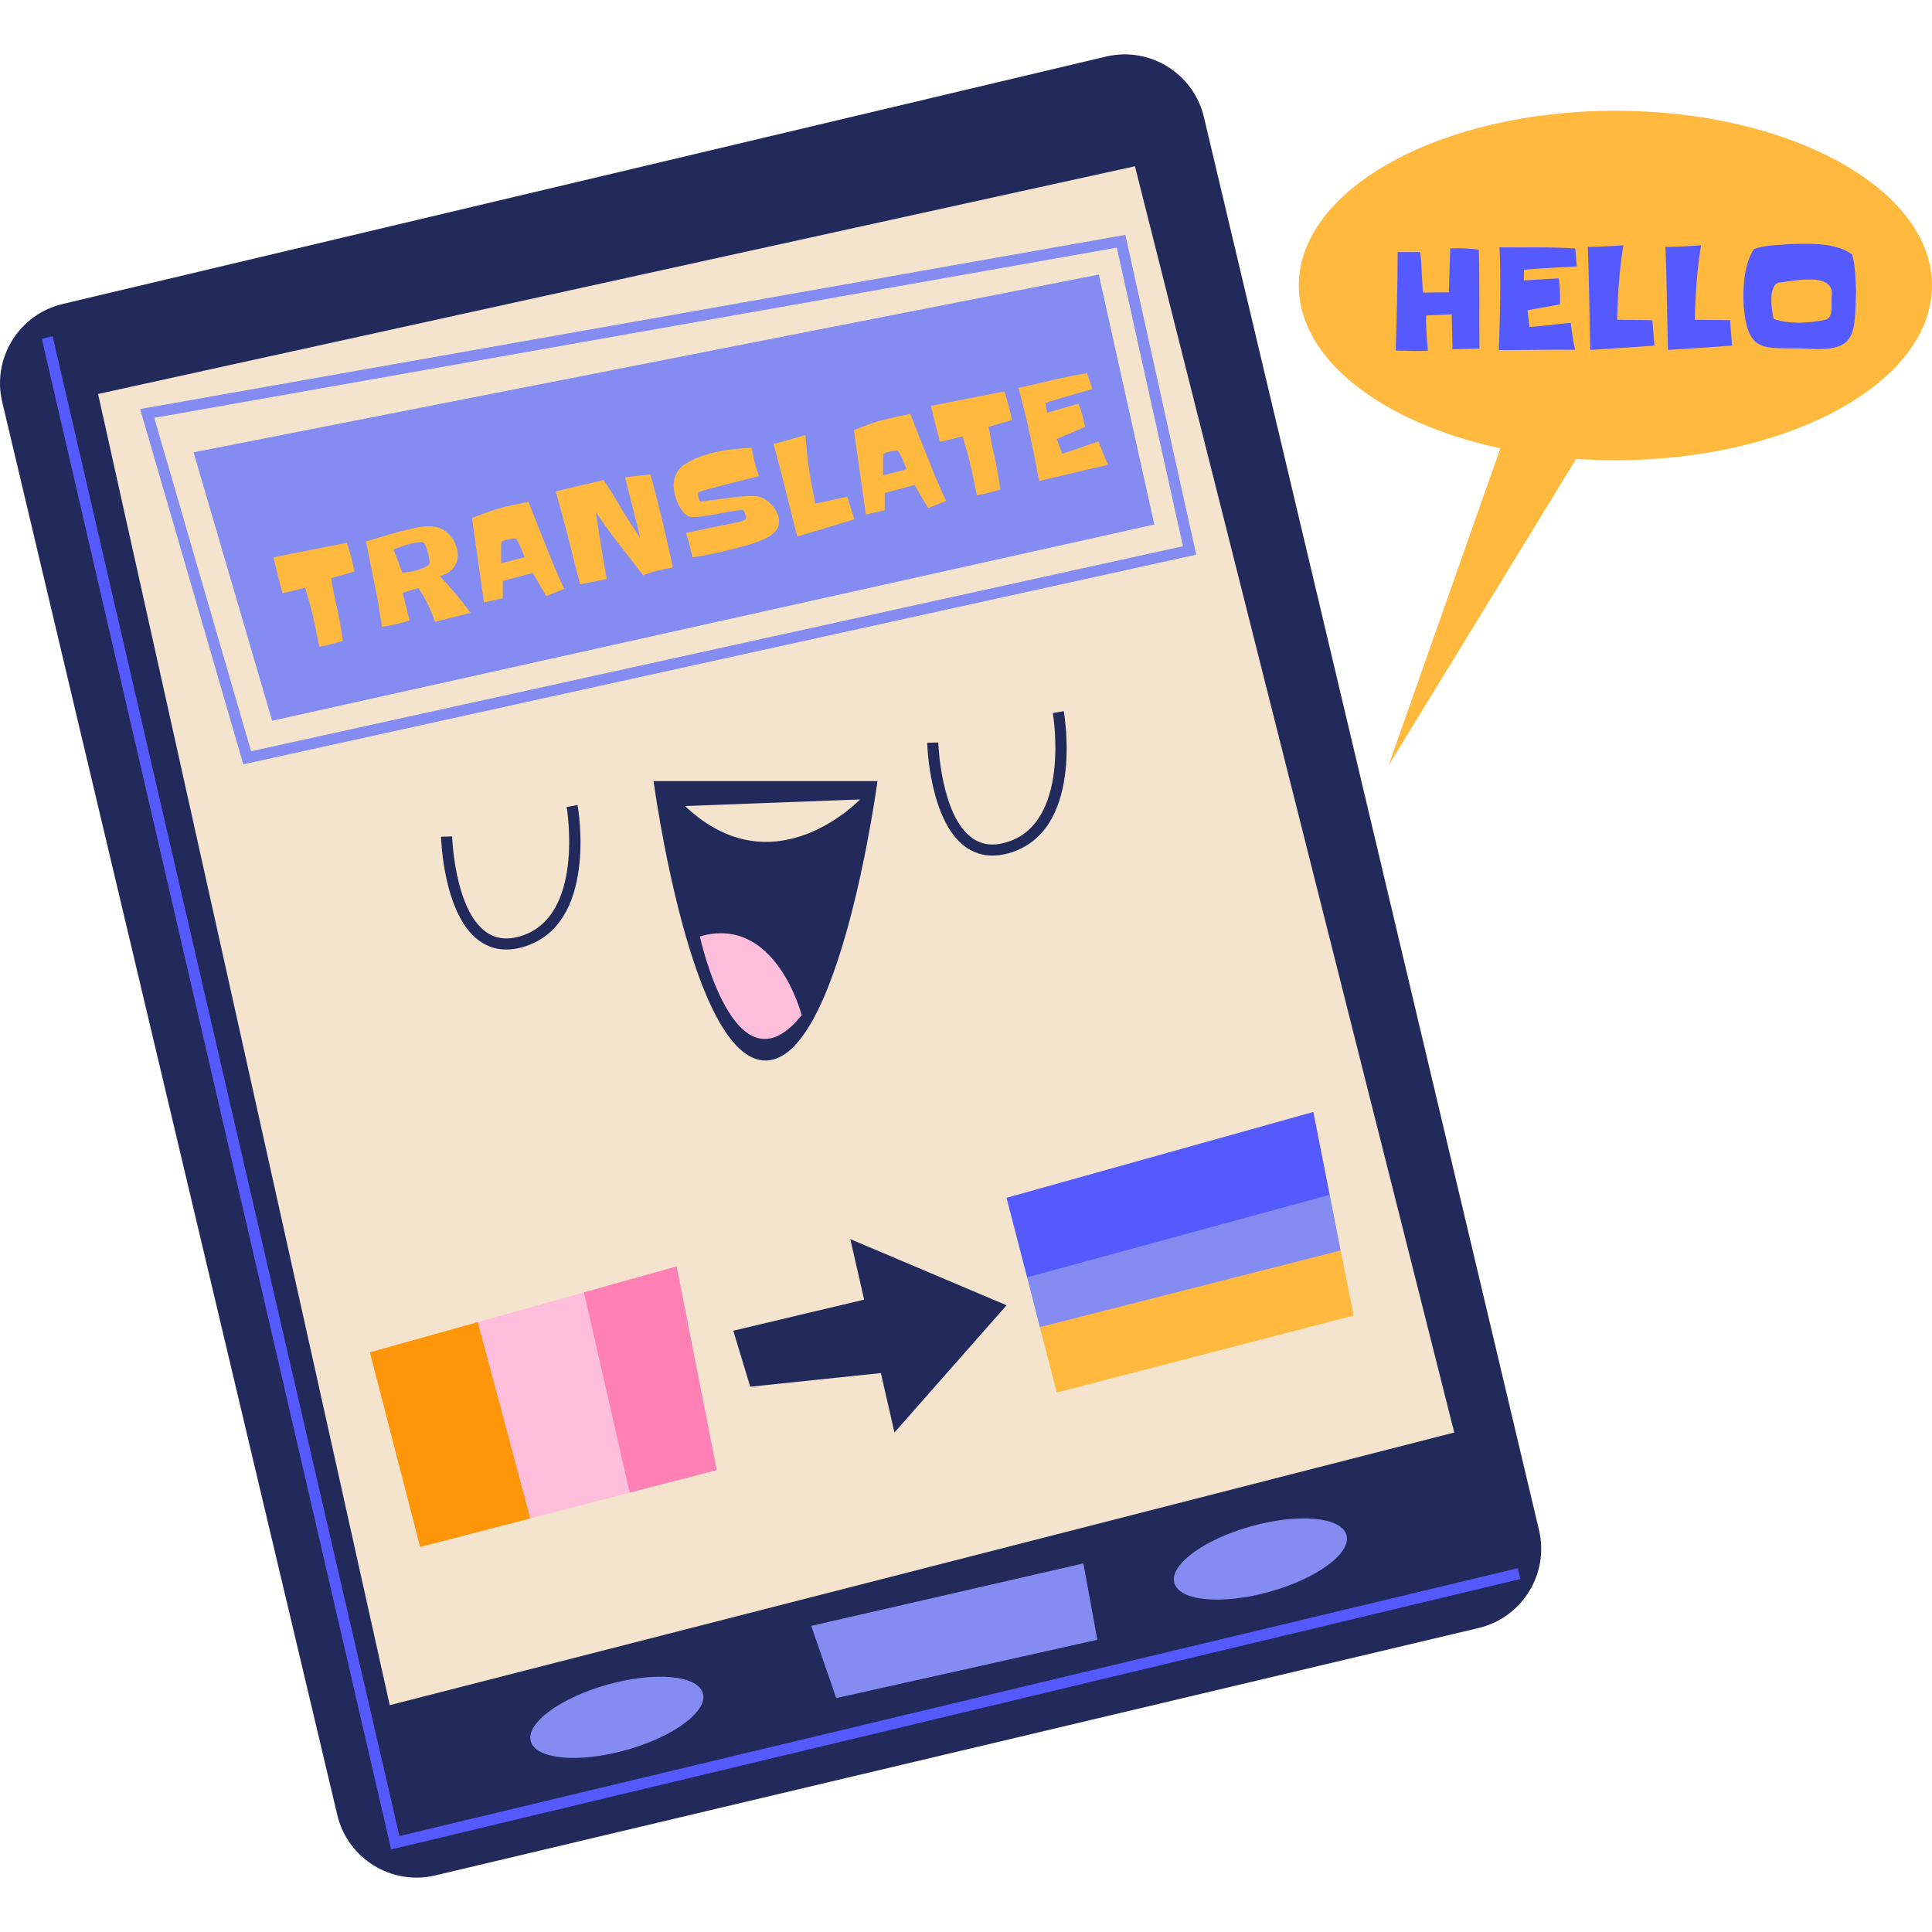 <?xml version="1.0" encoding="iso-8859-1"?>
<!-- Generator: Adobe Illustrator 27.9.0, SVG Export Plug-In . SVG Version: 6.00 Build 0)  -->
<svg xmlns="http://www.w3.org/2000/svg" xmlns:xlink="http://www.w3.org/1999/xlink" version="1.1" id="Capa_1" x="0px" y="0px" viewBox="0 0 512 512" style="enable-background:new 0 0 512 512;" xml:space="preserve">
<g>
	<g>
		<g>
			<path style="fill:#222A5C;" d="M407.847,405.466c2.75,11.592-4.423,23.223-16.018,25.975L115.364,497     c-11.594,2.751-23.228-4.416-25.979-16.016L0.587,106.54c-2.75-11.597,4.42-23.229,16.018-25.981l276.462-65.56     c11.595-2.751,23.228,4.422,25.979,16.016L407.847,405.466z"/>
			<path style="fill:#848BF1;" d="M186.277,448.752c1.335,4.797-7.791,11.53-20.385,15.04c-12.595,3.509-23.891,2.467-25.227-2.33     c-1.335-4.797,7.791-11.53,20.386-15.04C173.646,442.913,184.94,443.955,186.277,448.752z"/>
			<path style="fill:#848BF1;" d="M356.826,406.801c1.335,4.797-7.791,11.53-20.385,15.04c-12.595,3.509-23.89,2.467-25.227-2.33     c-1.335-4.797,7.791-11.53,20.386-15.04C344.195,400.962,355.489,402.004,356.826,406.801z"/>
			<polygon style="fill:#848BF1;" points="214.989,430.88 221.613,450.015 290.795,434.56 287.115,414.32    "/>
			<polygon style="fill:#555AFF;" points="103.659,490.122 103.324,488.677 11.081,89.776 13.95,89.112 105.858,486.569      402.243,415.588 402.927,418.452    "/>
		</g>
		<g>
			<polygon style="fill:#F4E4CE;" points="25.993,104.41 103.287,451.885 385.39,379.632 300.774,44.059    "/>
			<g>
				<g>
					<polygon style="fill:#FFBEDB;" points="166.884,395.563 140.535,402.394 122.912,378.194 126.611,350.373 154.755,342.485        170.015,369.039      "/>
					<polygon style="fill:#FF9509;" points="126.611,350.373 140.535,402.394 111.332,409.959 98.026,358.382      "/>
					<polygon style="fill:#FF80B5;" points="189.964,389.587 166.884,395.563 154.755,342.485 179.308,335.595      "/>
				</g>
				<g>
					<polygon style="fill:#848BF1;" points="355.295,331.386 318.927,350.212 275.573,351.699 272.188,338.51 312.722,318.58        352.38,316.636      "/>
					<polygon style="fill:#555AFF;" points="352.38,316.636 272.188,338.51 266.742,317.431 348.053,294.675      "/>
					<polygon style="fill:#FFB93F;" points="358.711,348.637 280.048,369.039 275.573,351.699 355.295,331.386      "/>
				</g>
				<path style="fill:#222A5C;" d="M266.749,345.912l-41.403-17.531l3.657,16.036l-34.677,8.24l4.496,14.837      c0,0,19.38-2.038,34.623-3.614l3.594,15.752L266.749,345.912z"/>
			</g>
			<g>
				<polygon style="fill:#848BF1;" points="51.291,119.865 72.115,191.011 305.911,139.001 291.191,72.762     "/>
				<path style="fill:#848BF1;" d="M64.477,202.557L37.14,108.397l261.086-46.161l18.779,84.756L64.477,202.557z M40.881,110.726      l25.654,88.363l246.957-54.34l-17.531-79.123L40.881,110.726z"/>
				<g>
					<path style="fill:#FFB93F;" d="M93.436,149.171l0.525,2.274l-6.195,1.769c0.203,1.277,0.424,2.538,0.666,3.779       c0.24,1.247,0.503,2.487,0.788,3.72c0.348,1.515,0.658,3.037,0.928,4.558c0.27,1.524,0.525,3.045,0.762,4.562       c-0.772,0.223-1.541,0.443-2.314,0.653c-0.77,0.211-1.547,0.408-2.329,0.588c-0.282,0.065-0.558,0.122-0.831,0.174       c-0.274,0.052-0.541,0.106-0.799,0.166c-0.261-1.33-0.526-2.655-0.796-3.973c-0.269-1.315-0.552-2.625-0.851-3.924       c-0.299-1.299-0.634-2.593-1.001-3.892c-0.365-1.297-0.746-2.595-1.135-3.896c-0.624,0.168-1.254,0.335-1.886,0.505       c-0.633,0.17-1.277,0.331-1.926,0.48c-0.368,0.083-0.73,0.168-1.088,0.25c-0.356,0.082-0.723,0.154-1.097,0.215       c-0.433-1.59-0.844-3.168-1.23-4.748c-0.382-1.574-0.771-3.149-1.156-4.728c3.263-0.683,6.513-1.334,9.745-1.952       c3.233-0.62,6.473-1.257,9.722-1.913c0.299,0.911,0.572,1.8,0.819,2.666C92.999,147.371,93.226,148.259,93.436,149.171z"/>
					<path style="fill:#FFB93F;" d="M121.124,145.499c0.408,1.777,0.187,3.299-0.661,4.565c-0.848,1.264-2.15,2.149-3.907,2.641       c2.967,3.082,5.684,6.313,8.151,9.691l-9.434,2.408c-0.578-1.713-1.212-3.266-1.896-4.659       c-0.684-1.391-1.529-2.829-2.533-4.309c-0.704,0.208-1.4,0.425-2.09,0.651c-0.687,0.229-1.374,0.444-2.058,0.647l1.86,7.337       c-1.216,0.351-2.445,0.665-3.68,0.95c-0.628,0.145-1.242,0.275-1.843,0.391c-0.601,0.115-1.211,0.21-1.833,0.283       c-0.308-2.027-0.622-4.044-0.951-6.056c-0.325-2.011-0.704-4.008-1.137-5.981c-0.743-3.529-1.453-7.058-2.13-10.595       c2.011-0.578,4.013-1.163,6.009-1.759c1.995-0.595,4.01-1.128,6.047-1.599c0.521-0.119,1.085-0.237,1.696-0.356       c0.611-0.116,1.236-0.2,1.876-0.244c0.641-0.042,1.268-0.046,1.88-0.003c0.615,0.04,1.183,0.148,1.699,0.325       c1.266,0.44,2.329,1.17,3.193,2.191C120.242,143.04,120.825,144.2,121.124,145.499z M113.465,146.714       c-0.04-0.173-0.101-0.41-0.181-0.712c-0.082-0.3-0.178-0.601-0.293-0.907c-0.118-0.303-0.247-0.579-0.398-0.832       c-0.148-0.25-0.315-0.421-0.496-0.519c-0.127-0.06-0.328-0.085-0.595-0.064c-0.273,0.013-0.558,0.039-0.857,0.076       c-0.299,0.035-0.586,0.076-0.86,0.128c-0.273,0.05-0.463,0.088-0.572,0.114c-0.867,0.198-1.705,0.441-2.519,0.719       c-0.815,0.279-1.62,0.576-2.412,0.894l2.329,6.104c0.502,0,1.018-0.04,1.547-0.118c0.531-0.076,1.044-0.169,1.542-0.285       c0.215-0.05,0.534-0.135,0.95-0.256c0.418-0.116,0.841-0.26,1.271-0.425c0.427-0.171,0.819-0.355,1.17-0.563       c0.351-0.204,0.581-0.424,0.687-0.654c0.046-0.102,0.06-0.28,0.046-0.541c-0.015-0.26-0.046-0.522-0.098-0.798       c-0.052-0.273-0.104-0.543-0.151-0.803C113.527,147.009,113.491,146.821,113.465,146.714z"/>
					<path style="fill:#FFB93F;" d="M149.52,156.065l-4.764,1.884c-0.604-1.023-1.202-2.045-1.8-3.059       c-0.599-1.012-1.187-2.036-1.767-3.065l-7.928,2.131l-0.01,4.557l-5.002,1.151c-0.546-3.753-1.074-7.485-1.587-11.199       c-0.513-3.714-1.039-7.434-1.58-11.165c1.501-0.621,3.004-1.195,4.514-1.724c1.506-0.532,3.053-0.979,4.633-1.342       c1.928-0.444,3.862-0.854,5.807-1.234c0.864,2.174,1.721,4.341,2.574,6.506c0.853,2.165,1.722,4.333,2.609,6.497       c0.669,1.718,1.359,3.405,2.073,5.063C148.007,152.731,148.746,154.396,149.52,156.065z M139.035,147.668       c-0.068-0.19-0.204-0.54-0.414-1.052c-0.208-0.509-0.434-1.051-0.681-1.62c-0.244-0.57-0.495-1.085-0.746-1.542       c-0.255-0.45-0.454-0.709-0.605-0.765c-0.047-0.012-0.155-0.007-0.325,0.007c-0.167,0.015-0.344,0.035-0.535,0.053       c-0.188,0.023-0.369,0.052-0.542,0.092c-0.174,0.04-0.293,0.067-0.358,0.082c-0.109,0.026-0.254,0.059-0.44,0.102       c-0.182,0.042-0.376,0.092-0.58,0.151c-0.201,0.056-0.391,0.131-0.564,0.215c-0.175,0.085-0.288,0.168-0.339,0.247       c-0.037,0.033-0.06,0.185-0.063,0.46c-0.006,0.278-0.014,0.614-0.023,1.016c-0.011,0.4-0.014,0.83-0.013,1.287       c0.004,0.453,0.007,0.885,0.007,1.294c0.004,0.411,0.012,0.763,0.021,1.058c0.012,0.295,0.01,0.464-0.001,0.515       L139.035,147.668z"/>
					<path style="fill:#FFB93F;" d="M175.791,139.101c0.438,1.906,0.866,3.788,1.279,5.642c0.417,1.854,0.834,3.737,1.251,5.649       c-1.357,0.243-2.697,0.515-4.018,0.819c-0.65,0.15-1.298,0.335-1.942,0.553c-0.647,0.216-1.282,0.452-1.906,0.712       c-1.238-1.608-2.472-3.201-3.7-4.777c-1.231-1.576-2.464-3.168-3.702-4.775c-0.91-1.18-1.79-2.37-2.633-3.565       c-0.847-1.199-1.693-2.405-2.546-3.625c0.479,2.968,0.949,5.924,1.407,8.864c0.461,2.937,0.963,5.885,1.505,8.837l-7.061,1.422       c-1.067-4.133-2.116-8.25-3.149-12.343c-1.034-4.094-2.141-8.196-3.313-12.308l12.687-2.99c0.684,0.986,1.34,1.979,1.971,2.987       c0.631,1.006,1.249,2.033,1.856,3.076c0.891,1.599,1.844,3.163,2.86,4.697c1.012,1.535,2.03,3.075,3.048,4.618       c-0.647-2.701-1.314-5.386-2.01-8.054c-0.695-2.671-1.377-5.363-2.05-8.08l6.743-0.733c0.605,2.231,1.197,4.456,1.775,6.673       C174.724,134.615,175.271,136.85,175.791,139.101z"/>
					<path style="fill:#FFB93F;" d="M206.317,137.067c0.238,1.041,0.184,1.938-0.168,2.691c-0.352,0.753-0.936,1.43-1.757,2.03       c-0.684,0.5-1.578,0.974-2.684,1.42c-1.105,0.448-2.265,0.853-3.484,1.215c-1.216,0.359-2.418,0.687-3.604,0.98       c-1.186,0.298-2.181,0.539-2.983,0.725c-1.363,0.313-2.717,0.601-4.058,0.867c-1.343,0.262-2.707,0.506-4.092,0.733       c-0.441-2.222-1.012-4.396-1.705-6.516c1.634-0.331,3.263-0.666,4.882-1.006c1.623-0.337,3.252-0.673,4.886-1.003       c0.634-0.121,1.271-0.244,1.915-0.374c0.644-0.124,1.292-0.262,1.939-0.411c0.109-0.025,0.273-0.062,0.489-0.112       c0.216-0.049,0.441-0.114,0.674-0.191c0.234-0.072,0.45-0.158,0.646-0.251c0.196-0.088,0.336-0.19,0.425-0.3       c0.066-0.106,0.092-0.246,0.075-0.414c-0.014-0.167-0.037-0.315-0.066-0.444c-0.056-0.236-0.155-0.516-0.296-0.838       c-0.144-0.321-0.305-0.575-0.483-0.76c-0.029-0.017-0.104-0.022-0.227-0.017c-0.124,0.007-0.264,0.021-0.417,0.044       c-0.154,0.026-0.297,0.047-0.428,0.065c-0.135,0.019-0.213,0.032-0.233,0.036c-1.412,0.21-2.81,0.453-4.195,0.726       c-1.387,0.275-2.784,0.515-4.195,0.727c-0.644,0.079-1.302,0.164-1.978,0.25c-0.675,0.089-1.315,0.109-1.919,0.063       c-0.576-0.026-1.114-0.259-1.617-0.703c-0.5-0.441-0.943-0.982-1.327-1.61c-0.384-0.63-0.706-1.279-0.962-1.952       c-0.256-0.671-0.44-1.243-0.549-1.721c-0.181-0.779-0.276-1.538-0.287-2.277c-0.009-0.736,0.083-1.449,0.279-2.136       c0.195-0.68,0.5-1.314,0.914-1.902c0.411-0.585,0.963-1.114,1.65-1.594c1.184-0.796,2.495-1.465,3.936-1.999       c1.439-0.536,2.839-0.964,4.203-1.279c1.603-0.369,3.207-0.632,4.813-0.796c1.604-0.167,3.22-0.275,4.85-0.332       c0.124,0.634,0.25,1.262,0.38,1.88c0.134,0.617,0.271,1.245,0.417,1.871c0.144,0.627,0.322,1.255,0.532,1.877       c0.214,0.624,0.425,1.242,0.635,1.856c-2.048,0.518-4.091,1.031-6.132,1.529c-2.037,0.506-4.088,1.042-6.148,1.607       c-0.259,0.059-0.61,0.152-1.048,0.275c-0.44,0.122-0.861,0.25-1.262,0.38c-0.405,0.124-0.907,0.28-1.501,0.463       c-0.057,0.262-0.063,0.52-0.029,0.776c0.034,0.254,0.083,0.509,0.144,0.77c0.03,0.13,0.073,0.29,0.128,0.483       c0.055,0.193,0.14,0.331,0.252,0.42c0.026,0.019,0.218,0.009,0.575-0.026c0.356-0.04,0.75-0.082,1.184-0.14       c0.431-0.05,0.841-0.099,1.231-0.147c0.388-0.042,0.627-0.072,0.713-0.092c0.73-0.102,1.587-0.22,2.57-0.352       c0.985-0.137,1.993-0.266,3.022-0.391c1.034-0.122,2.034-0.21,3.003-0.264c0.97-0.05,1.827-0.048,2.569,0.009       c0.679,0.07,1.334,0.279,1.972,0.624c0.638,0.342,1.225,0.779,1.755,1.305c0.532,0.526,0.992,1.104,1.376,1.736       C205.897,135.778,206.167,136.418,206.317,137.067z"/>
					<path style="fill:#FFB93F;" d="M226.418,137.603c-2.533,0.792-5.051,1.563-7.555,2.322c-2.507,0.76-5.028,1.511-7.573,2.258       c-1.058-4.11-2.093-8.201-3.099-12.272c-1.004-4.066-2.073-8.159-3.203-12.277c1.445-0.356,2.865-0.729,4.259-1.117       c1.391-0.392,2.79-0.804,4.195-1.241c0.132,1.659,0.28,3.316,0.445,4.976c0.165,1.663,0.382,3.318,0.648,4.968       c0.227,1.386,0.469,2.758,0.727,4.126c0.257,1.366,0.521,2.734,0.793,4.11c1.438-0.286,2.858-0.591,4.252-0.913       c1.397-0.322,2.804-0.621,4.225-0.9L226.418,137.603z"/>
					<path style="fill:#FFB93F;" d="M250.72,132.761l-4.764,1.884c-0.601-1.023-1.202-2.045-1.8-3.059       c-0.598-1.012-1.186-2.035-1.765-3.065l-7.926,2.131l-0.013,4.557l-5.001,1.151c-0.546-3.753-1.075-7.485-1.588-11.199       c-0.513-3.714-1.039-7.435-1.578-11.165c1.499-0.621,3.003-1.194,4.512-1.723c1.508-0.532,3.055-0.977,4.634-1.343       c1.928-0.442,3.864-0.852,5.808-1.233c0.862,2.174,1.722,4.341,2.573,6.506c0.854,2.165,1.722,4.332,2.61,6.499       c0.67,1.716,1.36,3.404,2.073,5.063C249.208,129.427,249.949,131.092,250.72,132.761z M240.235,124.364       c-0.066-0.19-0.202-0.541-0.414-1.052c-0.207-0.509-0.434-1.049-0.68-1.62c-0.245-0.571-0.495-1.085-0.748-1.541       c-0.253-0.452-0.454-0.71-0.604-0.766c-0.047-0.01-0.157-0.007-0.327,0.007c-0.167,0.014-0.342,0.034-0.532,0.053       c-0.19,0.023-0.372,0.053-0.544,0.092c-0.174,0.04-0.293,0.067-0.358,0.083c-0.109,0.024-0.254,0.057-0.44,0.101       c-0.184,0.043-0.376,0.092-0.579,0.152c-0.204,0.055-0.392,0.13-0.566,0.214c-0.174,0.086-0.287,0.17-0.336,0.247       c-0.037,0.033-0.06,0.187-0.066,0.46c-0.006,0.278-0.012,0.615-0.021,1.016c-0.013,0.4-0.016,0.83-0.013,1.286       c0.003,0.453,0.006,0.885,0.008,1.294c0.003,0.411,0.01,0.763,0.02,1.058c0.012,0.295,0.008,0.464,0,0.515L240.235,124.364z"/>
					<path style="fill:#FFB93F;" d="M267.671,109.05l0.523,2.274l-6.195,1.768c0.203,1.276,0.423,2.54,0.666,3.781       c0.241,1.246,0.503,2.487,0.786,3.72c0.351,1.515,0.661,3.036,0.931,4.557c0.27,1.524,0.523,3.046,0.759,4.564       c-0.77,0.223-1.541,0.441-2.312,0.654c-0.772,0.21-1.549,0.407-2.329,0.586c-0.282,0.065-0.56,0.124-0.832,0.174       c-0.275,0.05-0.541,0.106-0.799,0.165c-0.263-1.328-0.528-2.655-0.795-3.973c-0.27-1.315-0.553-2.625-0.854-3.924       c-0.299-1.299-0.633-2.593-0.998-3.892c-0.368-1.297-0.748-2.596-1.136-3.896c-0.625,0.168-1.253,0.334-1.889,0.505       c-0.633,0.17-1.274,0.329-1.924,0.479c-0.369,0.086-0.731,0.17-1.089,0.252c-0.357,0.082-0.722,0.154-1.095,0.216       c-0.434-1.589-0.845-3.168-1.23-4.748c-0.385-1.573-0.77-3.149-1.156-4.729c3.263-0.681,6.512-1.332,9.743-1.949       c3.233-0.621,6.474-1.258,9.72-1.915c0.302,0.911,0.575,1.8,0.821,2.665C267.233,107.25,267.461,108.138,267.671,109.05z"/>
					<path style="fill:#FFB93F;" d="M289.462,103.109c-2.099,0.598-4.177,1.195-6.238,1.797c-2.064,0.599-4.137,1.23-6.218,1.892       l0.525,2.583l8.27-2.419c0.277,0.711,0.526,1.419,0.745,2.12c0.218,0.703,0.414,1.425,0.582,2.158       c0.07,0.308,0.139,0.623,0.203,0.95c0.062,0.323,0.131,0.641,0.2,0.943l-7.476,3.193l1.415,3.915       c1.621-0.484,3.226-1.02,4.815-1.606c1.587-0.579,3.197-1.138,4.83-1.675c0.402,1.048,0.803,2.1,1.206,3.158       c0.404,1.061,0.866,2.077,1.387,3.053c-3.081,0.684-6.132,1.395-9.158,2.125c-3.026,0.733-6.075,1.452-9.149,2.161       c-0.519-2.55-1.025-5.089-1.515-7.624c-0.493-2.533-1.034-5.076-1.621-7.632l-0.144-0.618       c-0.339-1.472-0.697-2.932-1.078-4.387c-0.379-1.449-0.762-2.921-1.15-4.403c1.716-0.371,3.424-0.76,5.122-1.16       c1.696-0.404,3.41-0.805,5.145-1.204c1.319-0.303,2.642-0.581,3.965-0.828c1.323-0.247,2.652-0.492,3.989-0.73L289.462,103.109       z"/>
				</g>
			</g>
			<g>
				<path style="fill:#222A5C;" d="M134.166,251.637c-2.653,0-5.067-0.787-7.212-2.36c-9.411-6.902-10.052-26.698-10.075-27.538      l2.944-0.081c0.004,0.191,0.622,19.2,8.875,25.246c2.53,1.854,5.485,2.27,9.029,1.251c17.383-4.965,12.493-34.002,12.443-34.293      l2.898-0.512c0.23,1.302,5.398,31.945-14.533,37.637C137.017,251.422,135.558,251.637,134.166,251.637z"/>
				<path style="fill:#222A5C;" d="M263.004,226.743c-2.654,0-5.069-0.788-7.213-2.36c-9.411-6.901-10.05-26.698-10.074-27.538      l2.944-0.08c0.004,0.191,0.623,19.199,8.874,25.246c2.534,1.854,5.487,2.267,9.03,1.25c17.405-4.971,12.493-34,12.441-34.294      l2.898-0.512c0.23,1.302,5.398,31.945-14.531,37.637C265.855,226.527,264.396,226.743,263.004,226.743z"/>
				<g>
					<path style="fill:#222A5C;" d="M173.199,206.994h59.343c0,0-9.891,74.052-29.672,74.052       C183.089,281.046,173.199,206.994,173.199,206.994z"/>
					<path style="fill:#F4E4CE;" d="M181.545,213.606l46.367-1.744C227.912,211.863,205.096,235.957,181.545,213.606z"/>
					<path style="fill:#FFBEDB;" d="M185.471,248.171c0,0,9.322,42.933,26.985,20.853       C212.456,269.025,205.588,242.284,185.471,248.171z"/>
				</g>
			</g>
		</g>
	</g>
	<g>
		<path style="fill:#FFB93F;" d="M428.098,29.345c-46.337,0-83.902,20.735-83.902,46.315c0,19.64,22.157,36.412,53.417,43.147    l-29.62,84.023l49.703-81.222c3.41,0.233,6.875,0.367,10.402,0.367c46.336,0,83.902-20.735,83.902-46.313    C512,50.081,474.435,29.345,428.098,29.345z"/>
		<g>
			<path style="fill:#555AFF;" d="M392.077,92.371l-7.147,0.18c-0.101-3.117-0.115-6.147-0.216-9.264l-6.75,0.322     c-0.16,3.123,0.206,6.24,0.466,9.338c-2.84,0.171-5.706-0.023-8.546-0.036c0.252-8.72,0.485-17.388,0.502-26.107h5.997     c0.409,3.591,0.406,7.139,0.719,10.736c2.325-0.054,4.521-0.018,6.859-0.072l0.358-11.635c2.547-0.081,5.064-0.077,7.578,0.359     C392.164,74.962,391.953,83.599,392.077,92.371z"/>
			<path style="fill:#555AFF;" d="M417.861,70.609c-4.706,0.245-9.272,0.473-13.969,0.861l-0.072,2.838l9.264-0.539     c0.362,2.298,0.396,4.577,0.324,6.896l-8.619,1.544l0.539,4.453c3.665-0.22,7.245-0.801,10.918-1.114     c0.351,2.37,0.575,4.841,1.22,7.147c-6.812-0.061-13.442,0.084-20.254,0.072c0.296-9.086,0.591-18.12,0.18-27.221     c6.693,0.073,13.38-0.147,20.074,0.288L417.861,70.609z"/>
			<path style="fill:#555AFF;" d="M438.438,91.58c-5.704,0.431-11.277,0.814-16.985,1.15c-0.262-9.183-0.279-18.1-0.683-27.293     c3.202-0.047,6.26-0.191,9.444-0.43c-1.068,6.52-1.504,13.114-1.652,19.715c3.148,0.107,6.201,0.036,9.336,0.144L438.438,91.58z"/>
			<path style="fill:#555AFF;" d="M459.014,91.58c-5.704,0.431-11.277,0.814-16.985,1.15c-0.262-9.183-0.279-18.1-0.683-27.293     c3.202-0.047,6.26-0.191,9.444-0.43c-1.067,6.52-1.504,13.114-1.651,19.715c3.148,0.107,6.2,0.036,9.336,0.144L459.014,91.58z"/>
			<path style="fill:#555AFF;" d="M491.873,77.145c-0.366,11.677,0.238,16.292-13.395,15.225     c-10.839-0.349-15.303,1.676-16.393-11.311c-0.253-4.809,0.081-10.898,2.675-15.011c2.602-1.104,6.274-1.04,9.158-1.347     c5.468-0.124,12.314-0.531,16.879,2.675C491.755,70.323,491.713,74.076,491.873,77.145z M485.444,78.33     c0.644-6.409-10.146-3.839-14.077-3.431c-2.818,0.769-1.907,7.38-1.329,9.607c4.113,1.483,9.138,1.145,13.449,0.305     C486.228,84.341,485.102,80.284,485.444,78.33z"/>
		</g>
	</g>
</g>
<g>
</g>
<g>
</g>
<g>
</g>
<g>
</g>
<g>
</g>
<g>
</g>
<g>
</g>
<g>
</g>
<g>
</g>
<g>
</g>
<g>
</g>
<g>
</g>
<g>
</g>
<g>
</g>
<g>
</g>
</svg>
